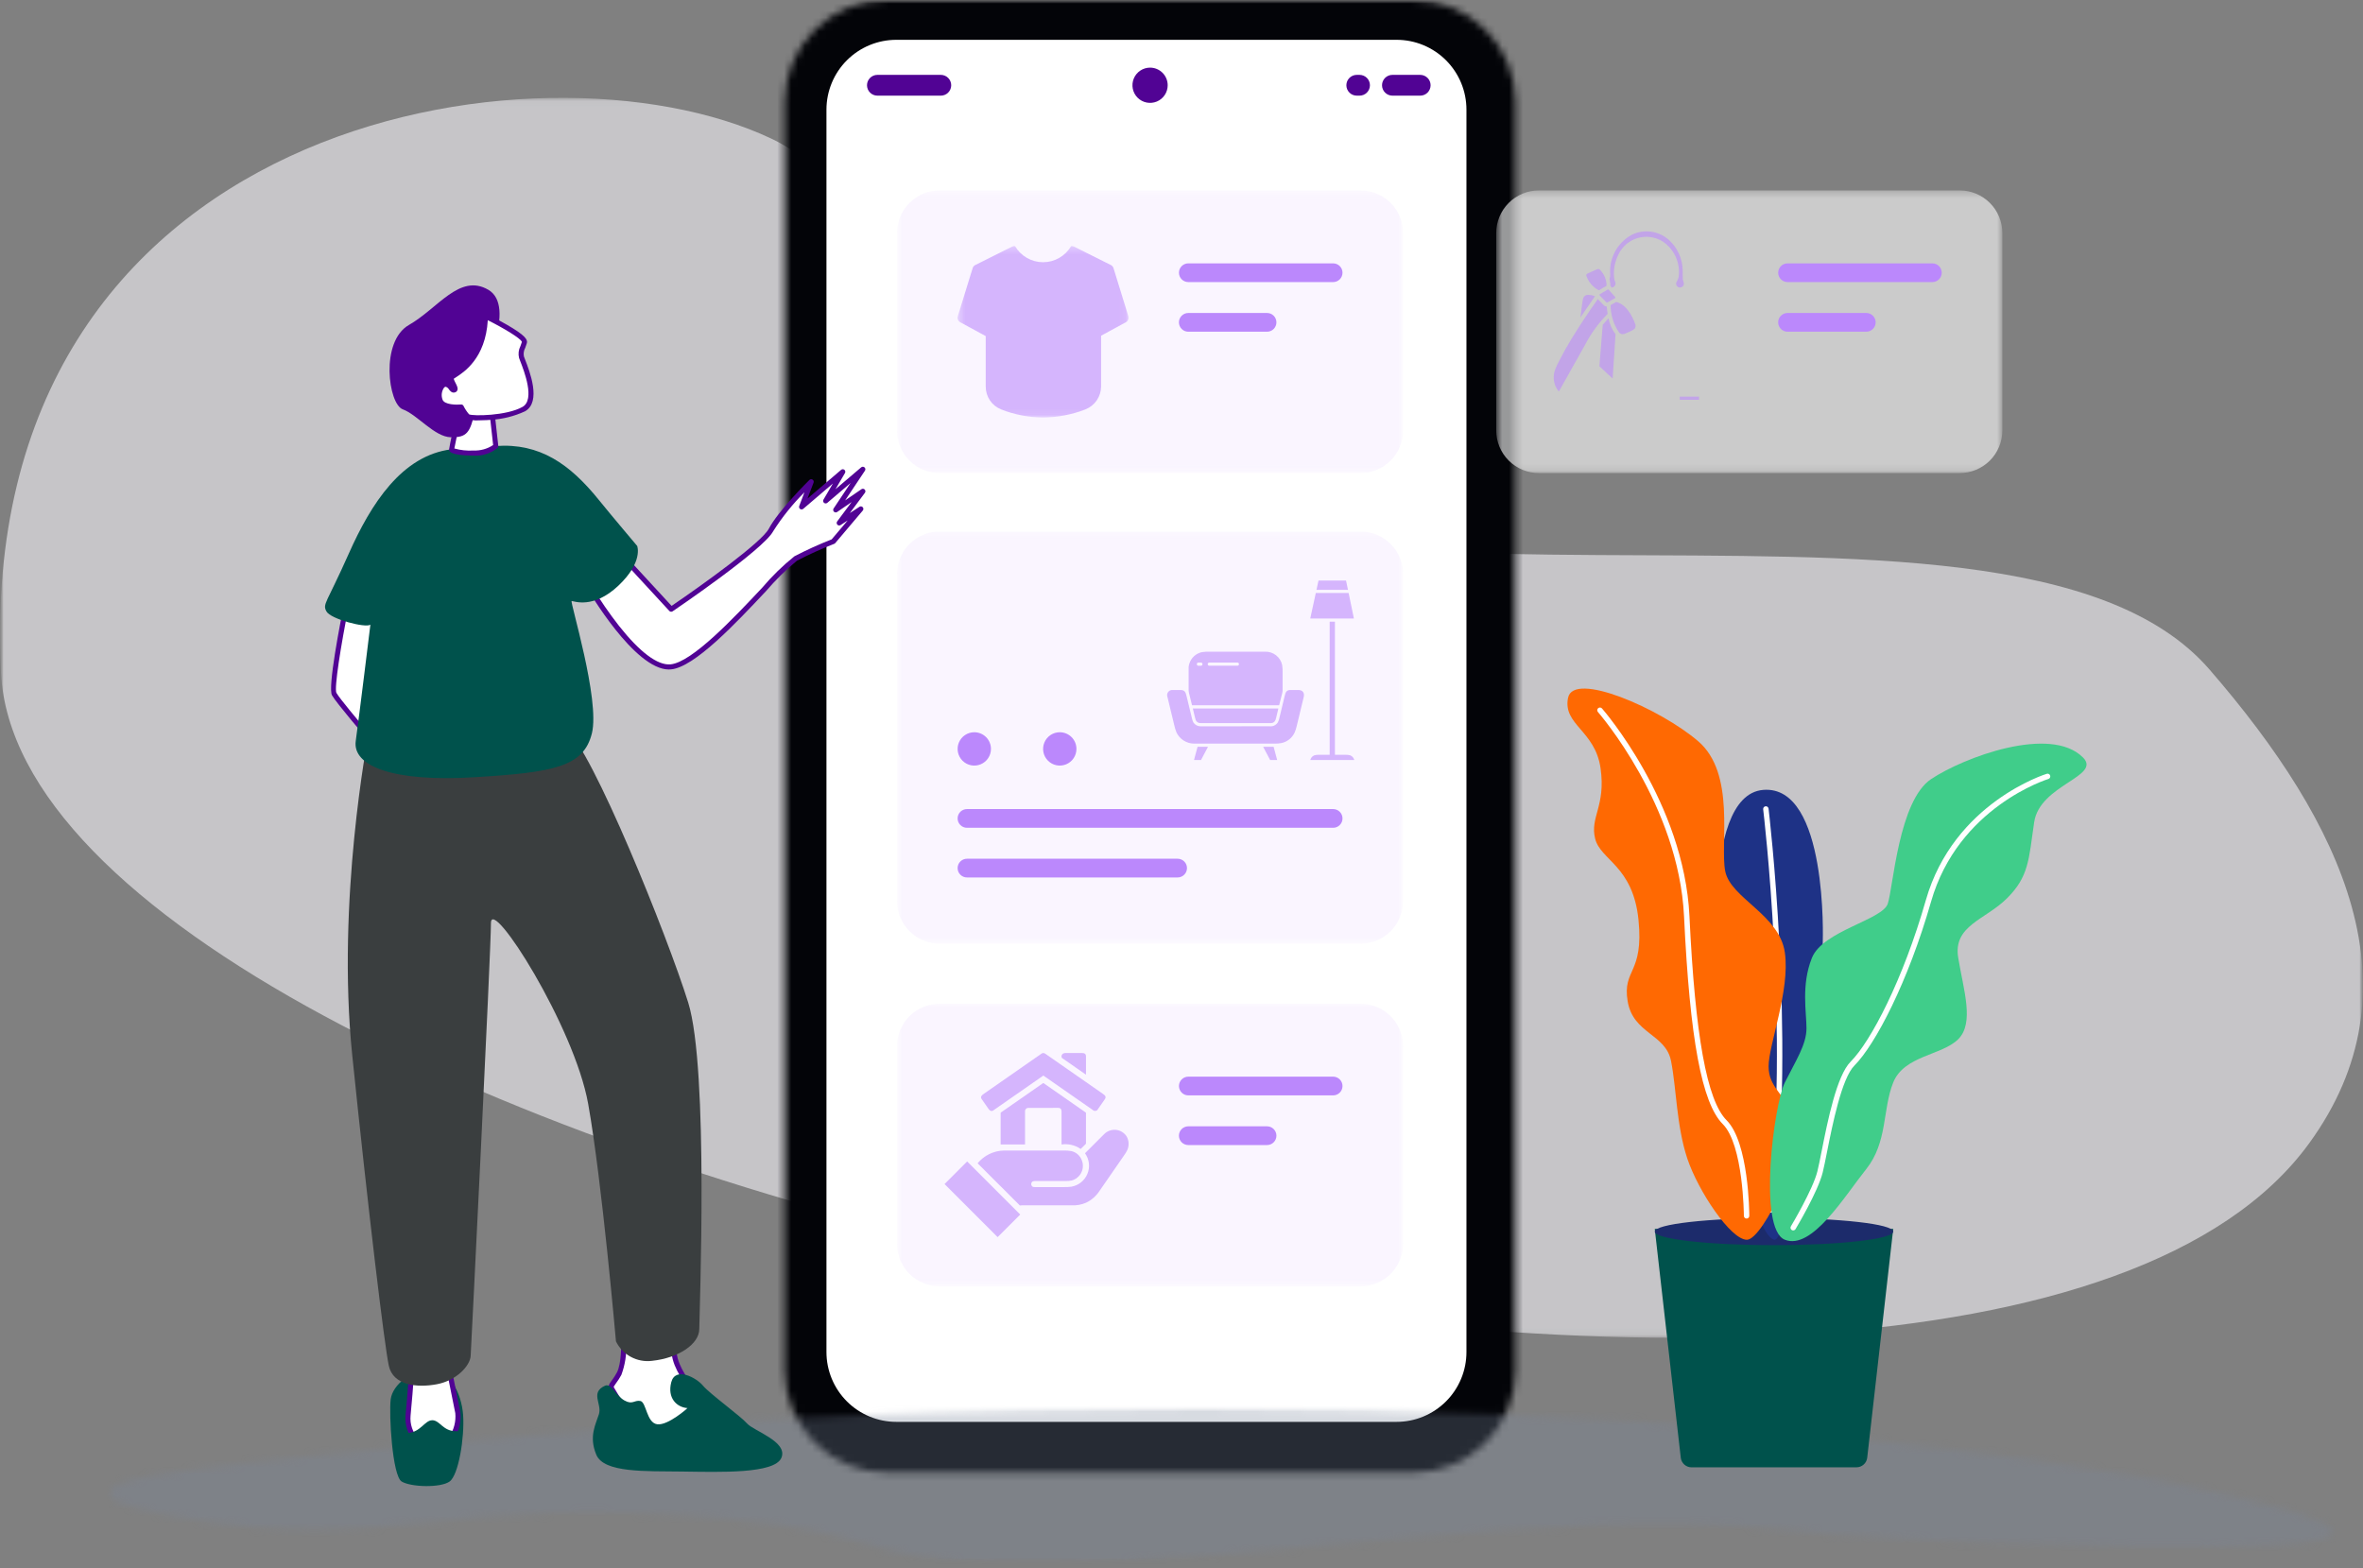 <svg width="339" height="225" viewBox="0 0 339 225" fill="none" xmlns="http://www.w3.org/2000/svg">
<rect x="0" y="0" width="339" height="225" fill="#808080" stroke="none"/>
<g clip-path="url(#clip0_246_1361)">
<mask id="mask0_246_1361" style="mask-type:luminance" maskUnits="userSpaceOnUse" x="0" y="0" width="339" height="225">
<path d="M339 0H0V224.415H339V0Z" fill="white"/>
</mask>
<g mask="url(#mask0_246_1361)">
<mask id="mask1_246_1361" style="mask-type:luminance" maskUnits="userSpaceOnUse" x="0" y="0" width="339" height="225">
<path d="M338.999 0H0V224.415H338.999V0Z" fill="white"/>
</mask>
<g mask="url(#mask1_246_1361)">
<g opacity="0.59">
<mask id="mask2_246_1361" style="mask-type:luminance" maskUnits="userSpaceOnUse" x="0" y="14" width="339" height="178">
<path d="M339 14.037H0V191.935H339V14.037Z" fill="white"/>
</mask>
<g mask="url(#mask2_246_1361)">
<path d="M0.134 96.449C-3.736 16.849 77.543 4.242 110.64 19.88C124.895 26.615 119.24 40.88 133.483 56.18C174.155 99.855 287.264 61.753 316.983 96.058C336.247 118.292 347.371 141.942 331.242 164.076C282.836 230.507 3.522 166.114 0.134 96.449Z" fill="#F6F5FA"/>
</g>
</g>
</g>
<mask id="mask3_246_1361" style="mask-type:luminance" maskUnits="userSpaceOnUse" x="112" y="0" width="106" height="212">
<path d="M127.208 3.41982e-08C125.287 -0 123.386 0.378 121.611 1.113C119.837 1.848 118.225 2.925 116.867 4.283C115.509 5.641 114.432 7.253 113.697 9.027C112.962 10.802 112.584 12.704 112.584 14.624V196.633C112.584 200.512 114.125 204.231 116.867 206.974C119.61 209.716 123.329 211.257 127.208 211.257H202.769C204.69 211.258 206.591 210.88 208.366 210.145C210.14 209.41 211.753 208.333 213.111 206.975C214.469 205.617 215.546 204.004 216.281 202.23C217.016 200.455 217.394 198.554 217.393 196.633V14.624C217.393 10.745 215.852 7.026 213.11 4.283C210.367 1.541 206.647 3.41982e-08 202.769 3.41982e-08H127.208Z" fill="white"/>
</mask>
<g mask="url(#mask3_246_1361)">
<path d="M168.581 -52.282L7.203 98.384L161.395 263.538L322.772 112.872L168.581 -52.282Z" fill="url(#paint0_linear_246_1361)"/>
</g>
<mask id="mask4_246_1361" style="mask-type:luminance" maskUnits="userSpaceOnUse" x="0" y="0" width="339" height="225">
<path d="M338.999 0H0V224.415H338.999V0Z" fill="white"/>
</mask>
<g mask="url(#mask4_246_1361)">
<path d="M200.358 5.712H128.584C127.269 5.712 125.966 5.971 124.75 6.474C123.534 6.978 122.429 7.716 121.499 8.646C120.568 9.577 119.83 10.682 119.327 11.897C118.823 13.113 118.564 14.416 118.564 15.732V193.973C118.564 195.289 118.823 196.592 119.327 197.808C119.83 199.023 120.568 200.128 121.499 201.058C122.429 201.989 123.534 202.727 124.75 203.231C125.966 203.734 127.269 203.993 128.584 203.993H200.359C201.675 203.993 202.978 203.734 204.194 203.231C205.41 202.727 206.515 201.989 207.445 201.058C208.375 200.128 209.114 199.023 209.617 197.808C210.121 196.592 210.38 195.289 210.379 193.973V15.732C210.38 14.416 210.121 13.113 209.617 11.897C209.114 10.682 208.375 9.577 207.445 8.646C206.515 7.716 205.41 6.978 204.194 6.474C202.978 5.971 201.674 5.712 200.358 5.712Z" fill="white"/>
<path d="M134.972 13.723H125.872C125.476 13.723 125.097 13.566 124.818 13.286C124.538 13.007 124.381 12.627 124.381 12.232C124.381 11.837 124.538 11.457 124.818 11.178C125.097 10.898 125.476 10.741 125.872 10.741H134.972C135.367 10.741 135.747 10.898 136.026 11.178C136.306 11.457 136.463 11.837 136.463 12.232C136.463 12.627 136.306 13.007 136.026 13.286C135.747 13.566 135.367 13.723 134.972 13.723Z" fill="#510394"/>
<path d="M195.043 13.723H194.643C194.248 13.723 193.869 13.566 193.589 13.286C193.309 13.007 193.152 12.627 193.152 12.232C193.152 11.837 193.309 11.457 193.589 11.178C193.869 10.898 194.248 10.741 194.643 10.741H195.043C195.439 10.741 195.818 10.898 196.098 11.178C196.377 11.457 196.534 11.837 196.534 12.232C196.534 12.627 196.377 13.007 196.098 13.286C195.818 13.566 195.439 13.723 195.043 13.723Z" fill="#510394"/>
<path d="M203.746 13.723H199.759C199.363 13.723 198.984 13.566 198.704 13.286C198.425 13.007 198.268 12.627 198.268 12.232C198.268 11.837 198.425 11.457 198.704 11.178C198.984 10.898 199.363 10.741 199.759 10.741H203.746C204.141 10.741 204.52 10.898 204.8 11.178C205.079 11.457 205.237 11.837 205.237 12.232C205.237 12.627 205.079 13.007 204.8 13.286C204.52 13.566 204.141 13.723 203.746 13.723Z" fill="#510394"/>
<path d="M167.519 12.232C167.519 12.732 167.371 13.221 167.093 13.636C166.815 14.052 166.42 14.376 165.958 14.568C165.496 14.759 164.988 14.809 164.498 14.711C164.007 14.614 163.557 14.373 163.203 14.02C162.85 13.666 162.609 13.216 162.511 12.725C162.414 12.235 162.464 11.726 162.655 11.265C162.847 10.803 163.171 10.408 163.586 10.13C164.002 9.852 164.491 9.704 164.991 9.704C165.323 9.704 165.652 9.769 165.958 9.896C166.265 10.024 166.544 10.21 166.778 10.444C167.013 10.679 167.199 10.958 167.326 11.265C167.454 11.571 167.519 11.9 167.519 12.232Z" fill="#510394"/>
<g opacity="0.3">
<mask id="mask5_246_1361" style="mask-type:luminance" maskUnits="userSpaceOnUse" x="15" y="202" width="320" height="23">
<path d="M334.853 202.004H15.418V224.415H334.853V202.004Z" fill="white"/>
</mask>
<g mask="url(#mask5_246_1361)">
<mask id="mask6_246_1361" style="mask-type:luminance" maskUnits="userSpaceOnUse" x="15" y="202" width="320" height="23">
<path d="M31.057 210.412C25.122 211.106 15.479 212.378 15.418 214.212C15.362 215.866 23.127 217.221 25.844 217.695C56.922 223.119 63.672 214.025 104.793 217.951C126.36 220.01 123.106 223.425 142.233 224.284C168.403 225.459 208.289 218.324 241.004 218.645C254.962 218.782 255.182 219.938 274.178 220.862C281.64 221.225 333.91 223.712 334.84 219.912C335.008 219.225 333.748 217.312 311.14 212.629C311.14 212.629 203.225 190.279 31.053 210.413" fill="white"/>
</mask>
<g mask="url(#mask6_246_1361)">
<path d="M335.007 190.278H15.361V225.459H335.007V190.278Z" fill="url(#paint1_linear_246_1361)"/>
</g>
</g>
</g>
<path d="M89.478 192.586C89.478 192.586 89.56 195.686 88.824 197.08C88.088 198.474 87.435 198.755 87.762 199.245C88.089 199.735 91.22 205.845 94.325 205.272C95.55 204.937 96.689 204.343 97.663 203.529C98.638 202.715 99.425 201.701 99.972 200.555C100.054 199.861 96.466 196.501 96.708 193.444C96.808 192.144 89.478 192.586 89.478 192.586Z" fill="white"/>
<path d="M93.908 205.672C92.008 205.672 89.908 203.679 87.631 199.737C87.548 199.593 87.49 199.492 87.459 199.445C87.119 198.935 87.415 198.532 87.759 198.066C88.038 197.7 88.287 197.312 88.504 196.907C89.186 195.619 89.116 192.623 89.115 192.593C89.112 192.499 89.147 192.407 89.21 192.337C89.274 192.268 89.363 192.226 89.457 192.22C90.517 192.155 95.857 191.886 96.857 192.9C96.933 192.973 96.993 193.062 97.031 193.16C97.068 193.259 97.084 193.365 97.076 193.47C96.924 195.392 98.434 197.504 99.434 198.902C100.091 199.821 100.38 200.242 100.334 200.595C100.223 201.538 97.534 205.049 94.391 205.627C94.232 205.656 94.07 205.671 93.908 205.671M89.845 192.927C89.895 194.399 89.657 195.866 89.145 197.247C88.912 197.684 88.644 198.101 88.345 198.496C88.023 198.934 88.021 198.973 88.066 199.04C88.111 199.107 88.166 199.208 88.266 199.372C89.845 202.112 92.166 205.296 94.266 204.91C97.127 204.383 99.502 201.153 99.615 200.526C99.399 200.101 99.14 199.699 98.844 199.326C97.783 197.842 96.179 195.6 96.353 193.412C96.128 192.98 93.133 192.754 89.853 192.927" fill="#510394"/>
<path d="M61.629 196.408C59.144 196.494 56.323 198.632 56.052 200.74C55.781 202.848 56.277 211.749 57.628 212.559C58.979 213.369 63.196 213.478 64.494 212.559C65.792 211.64 66.662 206.197 66.441 203.02C66.22 199.843 64.386 196.313 61.629 196.408Z" fill="#00524C"/>
<path d="M59.022 197.238C59.022 197.238 58.745 201.113 58.538 203.051C58.331 204.989 59.576 207.895 62.482 207.618C65.388 207.341 65.892 203.763 65.682 202.667C65.312 200.773 64.423 196.408 64.423 196.408L59.022 197.238Z" fill="white"/>
<path d="M62.105 208.001C61.621 208.007 61.141 207.915 60.694 207.73C60.247 207.545 59.842 207.271 59.505 206.925C59.022 206.402 58.655 205.783 58.427 205.11C58.199 204.436 58.114 203.721 58.179 203.013C58.38 201.104 58.66 197.252 58.663 197.213C58.668 197.131 58.702 197.053 58.758 196.992C58.814 196.931 58.889 196.891 58.971 196.879L64.371 196.049C64.463 196.034 64.557 196.056 64.634 196.11C64.711 196.163 64.764 196.244 64.782 196.336C64.791 196.38 65.677 200.724 66.041 202.598C66.201 203.994 65.846 205.401 65.041 206.553C64.751 206.96 64.374 207.298 63.94 207.545C63.505 207.791 63.021 207.94 62.523 207.981C62.383 207.994 62.246 208.001 62.111 208.001M59.364 197.559C59.295 198.497 59.072 201.481 58.901 203.095C58.844 203.696 58.914 204.303 59.107 204.875C59.3 205.447 59.61 205.973 60.019 206.418C60.33 206.737 60.712 206.98 61.133 207.126C61.555 207.272 62.005 207.319 62.447 207.261C62.843 207.227 63.227 207.108 63.573 206.911C63.918 206.715 64.217 206.445 64.448 206.122C65.124 205.132 65.432 203.936 65.317 202.742C65.011 201.178 64.344 197.89 64.127 196.826L59.364 197.559Z" fill="#510394"/>
<path d="M52.82 105.629C52.82 105.629 48.25 129.187 50.534 151.401C52.818 173.615 55.163 193.124 55.781 195.949C56.399 198.774 59.842 199.127 62.667 198.597C65.492 198.067 67.434 195.949 67.522 194.536C67.61 193.123 70.433 136.398 70.433 132.441C70.433 128.484 82.389 147.214 84.381 158.373C86.373 169.532 88.366 192.447 88.366 192.447C88.83 193.395 89.579 194.173 90.509 194.673C91.438 195.174 92.5 195.371 93.547 195.237C97.333 194.837 100.322 192.846 100.322 190.654C100.322 188.462 101.717 153.392 98.728 143.827C95.739 134.262 84.979 107.561 81.193 104.572C77.407 101.583 52.821 105.629 52.821 105.629" fill="#3A3E3F"/>
<path d="M49.754 86.525C49.754 86.525 47.316 98.475 47.946 99.575C48.575 100.675 52.819 105.628 52.819 105.628L55.806 87.468L49.754 86.525Z" fill="white"/>
<path d="M52.82 105.993C52.767 105.993 52.716 105.981 52.668 105.96C52.62 105.938 52.578 105.906 52.544 105.866C52.37 105.666 48.269 100.874 47.63 99.756C46.991 98.638 48.819 89.287 49.398 86.456C49.416 86.364 49.469 86.283 49.547 86.229C49.623 86.176 49.718 86.154 49.811 86.169L55.864 87.112C55.911 87.12 55.956 87.137 55.997 87.162C56.038 87.187 56.073 87.22 56.101 87.259C56.129 87.298 56.148 87.342 56.159 87.389C56.17 87.436 56.172 87.484 56.164 87.531L53.177 105.691C53.166 105.759 53.135 105.823 53.089 105.875C53.042 105.926 52.983 105.963 52.916 105.982C52.883 105.991 52.85 105.996 52.816 105.996M50.038 86.942C48.894 92.605 47.928 98.731 48.259 99.4C48.735 100.233 51.442 103.452 52.584 104.8L55.384 87.777L50.038 86.942Z" fill="#510394"/>
<path d="M89.459 79.994L96.294 87.405C96.294 87.405 109.245 78.627 110.615 76.034C111.985 73.441 116.371 69.127 116.371 69.127L115.004 72.727L120.904 67.691L118.458 71.864L123.782 67.331L119.897 73.159L123.782 70.497L120.4 75.03L123.494 73.015L119.537 77.692C117.694 78.409 115.891 79.225 114.137 80.138C111.907 81.361 101.043 95.247 96.222 95.679C91.401 96.111 84.422 84.023 84.422 84.023L89.459 79.994Z" fill="white"/>
<path d="M95.972 96.053C91.005 96.053 84.39 84.697 84.105 84.204C84.062 84.129 84.047 84.04 84.063 83.954C84.079 83.869 84.125 83.791 84.193 83.737L89.23 79.708C89.302 79.65 89.393 79.622 89.485 79.629C89.577 79.636 89.663 79.677 89.725 79.745L96.348 86.925C100.871 83.847 109.261 77.812 110.289 75.865C111.667 73.255 115.93 69.046 116.112 68.865C116.171 68.804 116.249 68.765 116.333 68.755C116.417 68.745 116.502 68.765 116.573 68.811C116.644 68.858 116.697 68.927 116.722 69.008C116.748 69.088 116.744 69.175 116.712 69.254L115.85 71.522L120.668 67.409C120.734 67.353 120.817 67.321 120.903 67.321C120.99 67.32 121.073 67.35 121.14 67.406C121.206 67.461 121.25 67.538 121.265 67.623C121.279 67.708 121.263 67.796 121.219 67.87L119.861 70.187L123.547 67.049C123.614 66.992 123.699 66.961 123.787 66.962C123.875 66.963 123.96 66.995 124.025 67.054C124.091 67.112 124.133 67.192 124.145 67.279C124.156 67.367 124.135 67.455 124.086 67.528L121.245 71.79L123.578 70.19C123.649 70.139 123.736 70.116 123.823 70.124C123.91 70.132 123.991 70.171 124.051 70.234C124.112 70.296 124.148 70.379 124.153 70.466C124.158 70.553 124.131 70.639 124.078 70.708L121.919 73.608L123.301 72.708C123.375 72.661 123.462 72.641 123.549 72.653C123.635 72.665 123.714 72.708 123.772 72.773C123.829 72.839 123.862 72.922 123.863 73.01C123.864 73.097 123.833 73.181 123.777 73.248L119.82 77.925C119.78 77.97 119.73 78.004 119.673 78.025C117.847 78.737 116.06 79.546 114.321 80.451C112.724 81.776 111.242 83.234 109.891 84.811C105.559 89.421 99.626 95.734 96.264 96.035C96.171 96.043 96.077 96.047 95.983 96.047M84.895 84.109C86.082 86.081 87.387 87.979 88.803 89.792C91.792 93.57 94.346 95.484 96.188 95.315C99.275 95.039 105.338 88.587 109.35 84.315C110.74 82.671 112.284 81.164 113.961 79.815C115.7 78.908 117.487 78.096 119.314 77.382L121.608 74.67L120.594 75.33C120.523 75.377 120.437 75.398 120.352 75.388C120.266 75.377 120.187 75.338 120.129 75.275C120.07 75.213 120.035 75.131 120.031 75.046C120.026 74.96 120.052 74.876 120.103 74.807L122.173 72.032L120.097 73.455C120.028 73.502 119.944 73.524 119.86 73.516C119.777 73.508 119.698 73.472 119.638 73.413C119.579 73.354 119.541 73.276 119.532 73.193C119.523 73.109 119.543 73.025 119.588 72.955L122.027 69.296L118.688 72.139C118.623 72.195 118.54 72.227 118.453 72.227C118.367 72.228 118.283 72.198 118.217 72.142C118.151 72.087 118.106 72.01 118.092 71.925C118.077 71.84 118.093 71.752 118.137 71.678L119.491 69.368L115.234 73.002C115.173 73.055 115.096 73.085 115.015 73.089C114.934 73.093 114.854 73.07 114.788 73.023C114.722 72.977 114.673 72.909 114.649 72.832C114.626 72.755 114.629 72.672 114.657 72.596L115.403 70.634C113.712 72.32 112.212 74.189 110.931 76.205C109.537 78.845 97.031 87.344 96.495 87.705C96.423 87.754 96.336 87.775 96.249 87.766C96.163 87.756 96.082 87.715 96.023 87.651L89.418 80.49L84.895 84.109Z" fill="#510394"/>
<path d="M64.793 64.457C57.675 65.319 53.233 72.235 50.035 79.431C46.837 86.627 46.236 86.631 46.836 87.726C47.435 88.821 52.435 90.126 53.136 89.626C53.136 89.626 51.535 102.718 51.035 106.315C50.535 109.912 56.403 112.215 67.96 111.515C79.516 110.815 83.715 110.015 84.913 105.215C86.112 100.415 81.713 86.227 82.013 86.227C82.314 86.227 85.114 87.427 88.713 84.027C92.314 80.627 91.413 78.327 91.413 78.327C91.413 78.327 87.743 73.991 85.913 71.727C81.758 66.586 77.46 63.533 71.127 63.991L64.793 64.457Z" fill="#00524C"/>
<path d="M70.438 57.822L71.125 64.003C70.218 64.721 69.075 65.075 67.92 64.995C65.707 64.995 64.791 64.69 64.791 64.461C64.791 64.232 66.317 57.135 66.317 57.135L70.438 57.822Z" fill="white"/>
<path d="M67.921 65.359C64.428 65.359 64.428 64.683 64.428 64.459C64.428 64.235 65.389 59.721 65.962 57.059C65.981 56.968 66.036 56.887 66.113 56.834C66.191 56.782 66.285 56.761 66.378 56.776L70.499 57.463C70.577 57.476 70.648 57.515 70.702 57.572C70.756 57.63 70.79 57.703 70.799 57.782L71.486 63.963C71.493 64.017 71.487 64.073 71.47 64.124C71.453 64.176 71.424 64.224 71.386 64.263C70.412 65.053 69.175 65.446 67.924 65.363M65.182 64.342C66.073 64.593 67 64.692 67.924 64.634C68.923 64.678 69.911 64.404 70.745 63.85L70.11 58.138L66.604 57.554C66.062 60.076 65.324 63.554 65.182 64.341" fill="#510394"/>
<path d="M68.132 59.089C67.42 62.054 67.013 62.776 64.677 62.733C62.341 62.69 59.858 59.482 57.782 58.727C55.706 57.972 54.506 48.995 58.671 46.619C62.836 44.243 65.937 39.184 70.046 41.569C74.155 43.954 69.255 53.686 68.418 54.587C67.581 55.488 68.132 59.087 68.132 59.087" fill="#510394"/>
<path d="M69.642 45.361C69.642 45.361 75.511 48.208 75.236 49.116C74.961 50.024 74.595 50.536 74.813 51.24C75.031 51.944 77.545 57.332 75.144 58.685C72.743 60.038 67.497 60.138 67.059 59.716C66.706 59.315 66.408 58.868 66.172 58.389C66.172 58.389 63.533 58.651 63.138 57.422C62.743 56.193 63.376 54.99 64.038 55.132C64.7 55.274 64.779 56.106 65.197 55.932C65.615 55.758 64.516 54.557 64.764 54.154C65.012 53.751 69.477 52.17 69.644 45.362" fill="white"/>
<path d="M68.749 60.304C68.084 60.374 67.412 60.263 66.805 59.983C66.471 59.619 66.186 59.213 65.959 58.774C65.216 58.813 63.196 58.801 62.79 57.537C62.649 57.137 62.61 56.709 62.675 56.29C62.74 55.871 62.908 55.475 63.164 55.137C63.276 54.998 63.422 54.892 63.589 54.83C63.756 54.767 63.936 54.751 64.111 54.782C64.27 54.816 64.421 54.883 64.553 54.977C64.454 54.831 64.393 54.662 64.376 54.487C64.358 54.311 64.385 54.134 64.453 53.971C64.596 53.796 64.775 53.654 64.977 53.553C66.117 52.823 69.145 50.883 69.277 45.36C69.278 45.299 69.295 45.239 69.326 45.187C69.356 45.134 69.399 45.089 69.451 45.058C69.504 45.026 69.563 45.008 69.624 45.005C69.685 45.002 69.745 45.014 69.8 45.041C69.815 45.048 71.3 45.768 72.723 46.59C75.309 48.08 75.737 48.722 75.584 49.229C75.507 49.482 75.424 49.706 75.35 49.904C75.144 50.281 75.077 50.718 75.161 51.139C75.184 51.212 75.245 51.368 75.322 51.566C75.974 53.234 77.707 57.666 75.322 59.009C73.772 59.726 72.1 60.142 70.395 60.235C70.243 60.248 69.517 60.306 68.75 60.306M67.295 59.445C67.846 59.712 72.662 59.672 74.964 58.374C76.797 57.342 75.176 53.194 74.643 51.831C74.557 51.612 74.495 51.454 74.465 51.355C74.323 50.781 74.394 50.175 74.665 49.649C74.735 49.462 74.807 49.27 74.874 49.049C74.699 48.549 72.31 47.105 69.98 45.938C69.649 51.417 66.555 53.4 65.366 54.161C65.266 54.226 65.154 54.297 65.09 54.343C65.155 54.549 65.242 54.747 65.348 54.935C65.548 55.335 65.729 55.675 65.618 55.975C65.594 56.042 65.556 56.104 65.507 56.156C65.457 56.207 65.397 56.248 65.331 56.275C64.863 56.468 64.571 56.084 64.414 55.875C64.313 55.696 64.151 55.56 63.957 55.492C63.857 55.471 63.757 55.565 63.702 55.623C63.531 55.866 63.421 56.147 63.383 56.442C63.344 56.737 63.379 57.036 63.482 57.315C63.73 58.088 65.525 58.091 66.133 58.032C66.207 58.025 66.281 58.04 66.345 58.076C66.41 58.112 66.462 58.166 66.495 58.232C66.709 58.668 66.978 59.075 67.295 59.443" fill="#510394"/>
<path d="M86.809 198.804C84.618 199.781 86.387 201.414 85.924 202.89C85.461 204.366 84.448 206.09 85.545 208.708C86.642 211.326 92.558 211.051 97.901 211.121C103.244 211.191 111.117 211.473 112.101 209.153C113.085 206.833 108.094 205.287 107.18 204.232C106.266 203.177 101.81 199.957 100.855 198.803C99.9 197.649 96.886 196.033 96.299 198.311C95.712 200.589 97.088 201.911 98.641 202.022C98.641 202.022 95.821 204.557 94.278 204.337C92.735 204.117 92.735 201.137 91.853 200.993C90.971 200.849 90.753 201.581 89.575 200.919C88.397 200.257 87.684 198.413 86.81 198.802" fill="#00524C"/>
<path d="M62.011 203.762C60.925 203.762 60.337 205.496 58.511 205.583C56.685 205.67 59.343 209.019 61.866 208.932C64.389 208.845 67.515 205.31 65.412 205.332C63.548 205.354 63.112 203.759 62.007 203.759" fill="#00524C"/>
<path d="M266.33 210.518H242.671C242.289 210.518 241.92 210.377 241.635 210.123C241.35 209.869 241.169 209.518 241.126 209.139L237.395 176.307H271.606L267.875 209.136C267.831 209.515 267.65 209.866 267.365 210.12C267.08 210.374 266.711 210.515 266.33 210.515" fill="#00524C"/>
<path d="M271.606 176.696C271.606 177.77 263.948 178.64 254.501 178.64C245.054 178.64 237.395 177.77 237.395 176.696C237.395 175.622 245.053 174.752 254.501 174.752C263.949 174.752 271.606 175.622 271.606 176.696Z" fill="#1C2B6B"/>
<path d="M252.944 113.328C243.614 114.105 246.724 142.096 246.724 142.096C249.057 166.196 252.167 177.085 254.499 177.862C256.831 178.639 261.499 143.651 261.499 135.098C261.499 135.098 262.276 112.55 252.946 113.327" fill="#1E3286"/>
<path d="M254.112 173.975C254.096 173.976 254.08 173.976 254.064 173.975C253.962 173.963 253.868 173.91 253.805 173.829C253.741 173.748 253.713 173.644 253.725 173.542C256.793 148.223 252.986 116.417 252.947 116.099C252.938 115.998 252.968 115.898 253.031 115.819C253.095 115.74 253.187 115.689 253.287 115.677C253.388 115.664 253.489 115.692 253.57 115.753C253.65 115.814 253.704 115.905 253.719 116.005C253.758 116.324 257.577 148.224 254.496 173.635C254.485 173.729 254.439 173.816 254.368 173.879C254.297 173.942 254.206 173.977 254.111 173.977" fill="white"/>
<path d="M224.954 100.11C224.177 103.998 228.842 104.775 229.619 110.218C230.396 115.661 228.064 117.218 228.842 120.326C229.62 123.434 234.285 124.213 235.062 131.989C235.839 139.765 232.729 138.989 233.507 143.652C234.285 148.315 238.95 148.317 239.727 152.205C240.504 156.093 240.505 161.535 242.06 166.205C243.615 170.875 248.28 177.868 250.613 177.868C252.946 177.868 259.166 164.65 257.613 160.763C256.06 156.876 253.725 156.098 253.725 152.988C253.725 149.878 256.835 142.103 256.058 136.66C255.281 131.217 248.283 128.885 247.505 124.997C246.727 121.109 249.06 110.997 243.617 106.336C238.174 101.675 225.734 96.228 224.956 100.116" fill="#FF6902"/>
<path d="M298.82 108.662C301.569 111.411 292.6 112.55 291.82 117.992C291.04 123.434 291.042 125.767 287.931 128.877C284.82 131.987 280.157 132.764 280.932 137.43C281.707 142.096 283.265 146.76 280.932 149.093C278.599 151.426 273.157 151.426 271.602 155.313C270.047 159.2 270.825 163.866 267.715 167.753C264.605 171.64 259.939 179.416 256.051 177.861C252.163 176.306 254.496 158.423 256.051 155.313C257.606 152.203 259.161 149.87 259.161 147.538C259.161 145.206 258.385 141.318 259.939 137.43C261.493 133.542 270.047 131.987 270.824 129.655C271.601 127.323 272.379 114.882 277.044 111.772C281.709 108.662 294.149 103.997 298.815 108.662" fill="#40CD8A"/>
<path d="M257.26 176.529C257.191 176.529 257.124 176.511 257.064 176.476C257.004 176.442 256.955 176.392 256.921 176.332C256.887 176.272 256.87 176.204 256.871 176.135C256.872 176.066 256.891 175.999 256.927 175.94C256.958 175.888 260.073 170.681 260.727 168.049C260.896 167.371 261.101 166.349 261.337 165.155C262.196 160.839 263.495 154.316 265.494 152.318C268.394 149.418 273.032 140.531 276.281 129.16C280.281 115.15 293.516 111.051 293.649 111.011C293.747 110.985 293.851 110.998 293.939 111.047C294.028 111.097 294.093 111.178 294.122 111.275C294.151 111.372 294.141 111.477 294.095 111.566C294.048 111.656 293.968 111.724 293.872 111.756C293.743 111.795 280.912 115.783 277.029 129.373C273.744 140.873 269.016 149.895 266.045 152.867C264.213 154.699 262.891 161.339 262.101 165.307C261.862 166.507 261.656 167.541 261.482 168.237C260.796 170.981 257.721 176.122 257.59 176.337C257.556 176.395 257.507 176.442 257.449 176.475C257.39 176.509 257.324 176.526 257.257 176.526" fill="white"/>
<path d="M250.568 174.827C250.466 174.827 250.367 174.786 250.294 174.713C250.221 174.641 250.18 174.542 250.18 174.439C250.18 174.339 250.113 164.239 247.152 161.273C244.152 158.273 242.434 149.073 241.596 131.473C240.834 115.473 229.368 102.297 229.252 102.165C229.215 102.127 229.187 102.082 229.168 102.033C229.149 101.984 229.141 101.932 229.143 101.879C229.145 101.827 229.158 101.775 229.18 101.728C229.203 101.68 229.235 101.638 229.274 101.603C229.314 101.568 229.36 101.542 229.41 101.526C229.46 101.509 229.512 101.503 229.565 101.507C229.617 101.512 229.668 101.527 229.714 101.552C229.761 101.576 229.802 101.61 229.834 101.651C229.952 101.784 241.597 115.159 242.372 131.435C243.19 148.599 244.882 157.906 247.701 160.724C250.888 163.911 250.956 174.009 250.958 174.437C250.958 174.54 250.917 174.639 250.845 174.712C250.772 174.785 250.674 174.826 250.571 174.827H250.568Z" fill="white"/>
<g opacity="0.59">
<mask id="mask7_246_1361" style="mask-type:luminance" maskUnits="userSpaceOnUse" x="128" y="76" width="74" height="60">
<path d="M201.297 76.257H128.682V135.388H201.297V76.257Z" fill="white"/>
</mask>
<g mask="url(#mask7_246_1361)">
<path d="M195.175 135.386H134.803C133.179 135.386 131.622 134.741 130.474 133.593C129.326 132.444 128.682 130.887 128.682 129.264V82.379C128.682 80.755 129.326 79.198 130.474 78.05C131.622 76.902 133.179 76.257 134.803 76.257H195.175C196.798 76.257 198.355 76.902 199.504 78.05C200.652 79.198 201.297 80.755 201.297 82.379V129.266C201.297 130.89 200.652 132.447 199.504 133.595C198.355 134.743 196.798 135.388 195.175 135.388" fill="#F6EEFF"/>
</g>
</g>
<g opacity="0.59">
<mask id="mask8_246_1361" style="mask-type:luminance" maskUnits="userSpaceOnUse" x="128" y="27" width="74" height="41">
<path d="M201.297 27.32H128.682V67.869H201.297V27.32Z" fill="white"/>
</mask>
<g mask="url(#mask8_246_1361)">
<path d="M195.175 67.869H134.803C133.179 67.869 131.622 67.224 130.474 66.076C129.326 64.927 128.682 63.37 128.682 61.747V33.442C128.682 31.819 129.326 30.262 130.474 29.113C131.622 27.965 133.179 27.32 134.803 27.32H195.175C196.798 27.32 198.355 27.965 199.504 29.113C200.652 30.261 201.297 31.818 201.297 33.442V61.748C201.297 63.372 200.652 64.929 199.504 66.077C198.355 67.225 196.798 67.87 195.175 67.87" fill="#F6EEFF"/>
</g>
</g>
<g opacity="0.59">
<mask id="mask9_246_1361" style="mask-type:luminance" maskUnits="userSpaceOnUse" x="128" y="144" width="74" height="41">
<path d="M201.297 144.005H128.682V184.554H201.297V144.005Z" fill="white"/>
</mask>
<g mask="url(#mask9_246_1361)">
<path d="M195.175 184.554H134.803C133.179 184.554 131.622 183.909 130.474 182.761C129.326 181.613 128.682 180.056 128.682 178.432V150.127C128.682 148.503 129.326 146.946 130.474 145.798C131.622 144.65 133.179 144.005 134.803 144.005H195.175C196.798 144.005 198.355 144.65 199.504 145.798C200.652 146.946 201.297 148.503 201.297 150.127V178.433C201.297 180.057 200.652 181.614 199.504 182.762C198.355 183.91 196.798 184.555 195.175 184.555" fill="#F6EEFF"/>
</g>
</g>
<g opacity="0.59">
<mask id="mask10_246_1361" style="mask-type:luminance" maskUnits="userSpaceOnUse" x="137" y="35" width="25" height="25">
<path d="M161.91 35.297H137.381V59.892H161.91V35.297Z" fill="white"/>
</mask>
<g mask="url(#mask10_246_1361)">
<path d="M161.877 45.375L159.742 38.464C159.713 38.37 159.665 38.283 159.602 38.208C159.538 38.133 159.46 38.072 159.373 38.028L154.073 35.377C153.957 35.32 153.828 35.294 153.7 35.303C153.69 35.303 153.68 35.303 153.669 35.303C153.259 36.008 152.671 36.593 151.964 37C151.258 37.407 150.457 37.621 149.641 37.621C148.826 37.621 148.024 37.407 147.318 37C146.611 36.593 146.023 36.008 145.614 35.303C145.603 35.303 145.593 35.303 145.583 35.303C145.454 35.294 145.325 35.32 145.21 35.377L139.91 38.028C139.822 38.072 139.744 38.133 139.68 38.208C139.617 38.283 139.569 38.37 139.541 38.464L137.406 45.375C137.356 45.536 137.363 45.709 137.427 45.865C137.49 46.021 137.606 46.15 137.754 46.23L141.415 48.219V55.459C141.411 56.168 141.622 56.861 142.02 57.448C142.418 58.034 142.985 58.486 143.645 58.745C145.554 59.497 147.586 59.887 149.639 59.895C151.717 59.884 153.776 59.491 155.713 58.737C156.374 58.476 156.943 58.023 157.344 57.435C157.746 56.848 157.962 56.153 157.965 55.442V48.163L161.523 46.229C161.67 46.149 161.786 46.02 161.849 45.864C161.913 45.708 161.92 45.535 161.871 45.374" fill="#BB88FC"/>
</g>
</g>
<path d="M191.255 40.47H170.478C170.122 40.47 169.78 40.328 169.528 40.077C169.276 39.825 169.135 39.483 169.135 39.127C169.135 38.77 169.276 38.428 169.528 38.176C169.78 37.925 170.122 37.783 170.478 37.783H191.254C191.611 37.783 191.952 37.925 192.204 38.176C192.456 38.428 192.598 38.77 192.598 39.127C192.598 39.483 192.456 39.825 192.204 40.077C191.952 40.328 191.611 40.47 191.254 40.47" fill="#BB88FC"/>
<path d="M181.774 47.59H170.474C170.118 47.59 169.776 47.449 169.524 47.197C169.272 46.944 169.131 46.603 169.131 46.246C169.131 45.89 169.272 45.548 169.524 45.297C169.776 45.044 170.118 44.903 170.474 44.903H181.774C182.131 44.903 182.472 45.044 182.724 45.297C182.976 45.548 183.118 45.89 183.118 46.246C183.118 46.603 182.976 46.944 182.724 47.197C182.472 47.449 182.131 47.59 181.774 47.59Z" fill="#BB88FC"/>
<path d="M191.255 157.154H170.478C170.122 157.154 169.78 157.012 169.528 156.761C169.276 156.509 169.135 156.167 169.135 155.81C169.135 155.454 169.276 155.112 169.528 154.86C169.78 154.609 170.122 154.467 170.478 154.467H191.254C191.611 154.467 191.952 154.609 192.204 154.86C192.456 155.112 192.598 155.454 192.598 155.81C192.598 156.167 192.456 156.509 192.204 156.761C191.952 157.012 191.611 157.154 191.254 157.154" fill="#BB88FC"/>
<path d="M181.774 164.28H170.474C170.118 164.28 169.776 164.138 169.524 163.886C169.272 163.635 169.131 163.293 169.131 162.936C169.131 162.58 169.272 162.238 169.524 161.986C169.776 161.735 170.118 161.593 170.474 161.593H181.774C182.131 161.593 182.472 161.735 182.724 161.986C182.976 162.238 183.118 162.58 183.118 162.936C183.118 163.293 182.976 163.635 182.724 163.886C182.472 164.138 182.131 164.28 181.774 164.28Z" fill="#BB88FC"/>
<path d="M191.255 118.763H138.724C138.368 118.763 138.026 118.621 137.774 118.369C137.522 118.118 137.381 117.776 137.381 117.419C137.381 117.063 137.522 116.721 137.774 116.47C138.026 116.218 138.368 116.076 138.724 116.076H191.255C191.612 116.076 191.953 116.218 192.205 116.47C192.457 116.721 192.599 117.063 192.599 117.419C192.599 117.776 192.457 118.118 192.205 118.369C191.953 118.621 191.612 118.763 191.255 118.763Z" fill="#BB88FC"/>
<path d="M168.943 125.888H138.724C138.368 125.888 138.026 125.746 137.774 125.494C137.522 125.243 137.381 124.901 137.381 124.544C137.381 124.188 137.522 123.846 137.774 123.595C138.026 123.343 138.368 123.201 138.724 123.201H168.943C169.3 123.201 169.641 123.343 169.893 123.595C170.145 123.846 170.287 124.188 170.287 124.544C170.287 124.901 170.145 125.243 169.893 125.494C169.641 125.746 169.3 125.888 168.943 125.888Z" fill="#BB88FC"/>
<path d="M142.165 107.446C142.165 107.919 142.025 108.382 141.762 108.775C141.499 109.168 141.125 109.475 140.688 109.656C140.251 109.837 139.77 109.884 139.306 109.792C138.842 109.7 138.416 109.472 138.081 109.137C137.747 108.803 137.519 108.377 137.427 107.913C137.335 107.449 137.382 106.968 137.563 106.531C137.744 106.094 138.051 105.72 138.444 105.457C138.837 105.194 139.3 105.054 139.773 105.054C140.407 105.054 141.016 105.306 141.464 105.755C141.913 106.203 142.165 106.812 142.165 107.446Z" fill="#BB88FC"/>
<path d="M154.429 107.446C154.429 107.919 154.288 108.382 154.025 108.775C153.763 109.168 153.389 109.475 152.952 109.656C152.515 109.837 152.034 109.884 151.57 109.792C151.106 109.7 150.68 109.472 150.345 109.137C150.011 108.803 149.783 108.377 149.69 107.913C149.598 107.449 149.646 106.968 149.827 106.531C150.008 106.094 150.314 105.72 150.708 105.457C151.101 105.194 151.563 105.054 152.037 105.054C152.671 105.054 153.279 105.306 153.728 105.755C154.176 106.203 154.429 106.812 154.429 107.446Z" fill="#BB88FC"/>
<g opacity="0.59">
<mask id="mask11_246_1361" style="mask-type:luminance" maskUnits="userSpaceOnUse" x="214" y="27" width="74" height="41">
<path d="M287.263 27.32H214.648V67.869H287.263V27.32Z" fill="white"/>
</mask>
<g mask="url(#mask11_246_1361)">
<path d="M281.142 67.869H220.769C219.146 67.869 217.589 67.224 216.441 66.076C215.293 64.927 214.648 63.37 214.648 61.747V33.442C214.648 31.819 215.293 30.262 216.441 29.113C217.589 27.965 219.146 27.32 220.769 27.32H281.141C282.765 27.32 284.322 27.965 285.47 29.113C286.618 30.261 287.263 31.818 287.263 33.442V61.748C287.263 63.372 286.618 64.929 285.47 66.077C284.322 67.225 282.765 67.87 281.141 67.87" fill="white"/>
</g>
</g>
<path d="M277.222 40.47H256.445C256.089 40.47 255.747 40.328 255.495 40.077C255.243 39.825 255.102 39.483 255.102 39.127C255.102 38.77 255.243 38.428 255.495 38.176C255.747 37.925 256.089 37.783 256.445 37.783H277.221C277.577 37.783 277.919 37.925 278.171 38.176C278.423 38.428 278.565 38.77 278.565 39.127C278.565 39.483 278.423 39.825 278.171 40.077C277.919 40.328 277.578 40.47 277.222 40.47Z" fill="#BB88FC"/>
<path d="M267.741 47.59H256.441C256.085 47.59 255.743 47.449 255.491 47.197C255.239 46.944 255.098 46.603 255.098 46.246C255.098 45.89 255.239 45.548 255.491 45.297C255.743 45.044 256.085 44.903 256.441 44.903H267.741C268.097 44.903 268.439 45.044 268.691 45.297C268.943 45.548 269.085 45.89 269.085 46.246C269.085 46.603 268.943 46.944 268.691 47.197C268.439 47.449 268.097 47.59 267.741 47.59Z" fill="#BB88FC"/>
<g opacity="0.59">
<path d="M189.17 83.291H193.089C193.093 83.291 193.097 83.293 193.1 83.295C193.103 83.298 193.106 83.302 193.107 83.306L193.376 84.601C193.376 84.604 193.376 84.607 193.375 84.609C193.375 84.612 193.373 84.615 193.372 84.617C193.37 84.619 193.368 84.621 193.365 84.622C193.362 84.624 193.359 84.624 193.357 84.624H188.888C188.885 84.624 188.882 84.623 188.88 84.622C188.877 84.621 188.875 84.619 188.873 84.617C188.871 84.615 188.87 84.612 188.87 84.609C188.869 84.606 188.869 84.604 188.87 84.601L189.151 83.306C189.152 83.302 189.154 83.298 189.157 83.295C189.161 83.292 189.165 83.291 189.17 83.291Z" fill="#BB88FC"/>
<path d="M188.782 85.079H193.46C193.464 85.079 193.469 85.08 193.472 85.083C193.476 85.086 193.478 85.09 193.479 85.094L194.228 88.714C194.229 88.717 194.229 88.72 194.228 88.722C194.227 88.725 194.226 88.728 194.224 88.73C194.222 88.732 194.22 88.734 194.217 88.735C194.215 88.737 194.212 88.737 194.209 88.737H187.996C187.993 88.737 187.99 88.737 187.988 88.735C187.985 88.734 187.983 88.732 187.981 88.73C187.979 88.728 187.978 88.725 187.977 88.722C187.976 88.72 187.976 88.717 187.977 88.714L188.763 85.094C188.764 85.09 188.766 85.086 188.77 85.083C188.773 85.08 188.778 85.079 188.782 85.079Z" fill="#BB88FC"/>
<path d="M191.531 108.291C191.993 108.295 192.455 108.295 192.917 108.291C193.184 108.275 193.451 108.301 193.71 108.368C193.847 108.425 193.97 108.512 194.068 108.623C194.167 108.733 194.239 108.865 194.28 109.008C194.282 109.011 194.283 109.015 194.283 109.019C194.283 109.022 194.282 109.026 194.28 109.029C194.278 109.032 194.275 109.035 194.272 109.036C194.268 109.038 194.265 109.039 194.261 109.039H188.011C187.986 109.039 187.978 109.027 187.985 109.004C188.024 108.866 188.093 108.738 188.187 108.63C188.281 108.521 188.398 108.435 188.529 108.377C188.751 108.308 188.983 108.279 189.215 108.292H190.731C190.735 108.292 190.739 108.292 190.742 108.291C190.746 108.29 190.749 108.288 190.752 108.285C190.755 108.282 190.757 108.279 190.758 108.275C190.759 108.272 190.759 108.268 190.759 108.264V89.214C190.759 89.209 190.761 89.203 190.765 89.2C190.768 89.196 190.774 89.193 190.779 89.193H191.479C191.483 89.192 191.488 89.193 191.492 89.194C191.496 89.195 191.5 89.198 191.503 89.201C191.506 89.204 191.509 89.208 191.51 89.212C191.511 89.216 191.512 89.221 191.511 89.225V108.265C191.51 108.271 191.512 108.277 191.516 108.282C191.52 108.287 191.525 108.29 191.531 108.291Z" fill="#BB88FC"/>
<path d="M181.517 93.498C182.079 93.485 182.628 93.668 183.069 94.016C183.511 94.364 183.818 94.854 183.938 95.403C183.995 95.778 184.017 96.158 184.004 96.537C184.004 97.348 184.004 98.16 184.004 98.973C184.005 99.132 183.986 99.291 183.948 99.446C183.807 100.019 183.663 100.592 183.515 101.163C183.514 101.171 183.509 101.178 183.503 101.183C183.497 101.187 183.489 101.19 183.481 101.189H171.028C171.024 101.189 171.019 101.187 171.016 101.185C171.013 101.182 171.01 101.178 171.009 101.174C170.867 100.601 170.724 100.026 170.581 99.449C170.542 99.292 170.522 99.13 170.522 98.968C170.519 97.891 170.519 96.815 170.522 95.739C170.529 95.55 170.567 95.363 170.632 95.186C170.762 94.782 170.997 94.419 171.311 94.134C171.626 93.849 172.01 93.652 172.425 93.562C172.8 93.507 173.18 93.485 173.559 93.497C177.735 93.5 180.388 93.5 181.517 93.498ZM172.511 95.272C172.511 95.215 172.488 95.161 172.448 95.121C172.408 95.081 172.354 95.058 172.297 95.058H171.911C171.854 95.058 171.8 95.081 171.76 95.121C171.72 95.161 171.697 95.215 171.697 95.272V95.298C171.697 95.355 171.72 95.409 171.76 95.449C171.8 95.49 171.854 95.512 171.911 95.512H172.294C172.351 95.512 172.405 95.49 172.445 95.449C172.485 95.409 172.508 95.355 172.508 95.298L172.511 95.272ZM177.743 95.272C177.743 95.215 177.72 95.16 177.68 95.119C177.639 95.079 177.584 95.056 177.527 95.056H173.477C173.42 95.056 173.365 95.079 173.324 95.119C173.284 95.16 173.261 95.215 173.261 95.272V95.294C173.261 95.351 173.284 95.406 173.324 95.447C173.365 95.487 173.42 95.51 173.477 95.51H177.527C177.584 95.51 177.639 95.487 177.68 95.447C177.72 95.406 177.743 95.351 177.743 95.294V95.272Z" fill="#BB88FC"/>
<path d="M171.232 103.694C171.349 103.855 171.502 103.985 171.68 104.074C171.857 104.163 172.053 104.208 172.252 104.205C175.545 104.2 178.839 104.197 182.133 104.196C182.362 104.226 182.594 104.19 182.804 104.094C183.013 103.997 183.191 103.844 183.318 103.651C183.427 103.439 183.505 103.213 183.55 102.979L184.312 99.813C184.346 99.619 184.414 99.433 184.512 99.263C184.579 99.174 184.666 99.104 184.767 99.057C184.868 99.01 184.978 98.989 185.089 98.995C185.479 98.995 185.869 98.995 186.258 98.995C186.903 98.995 187.177 99.409 187.029 100.02C186.696 101.403 186.362 102.786 186.029 104.169C185.96 104.495 185.856 104.813 185.72 105.118C185.541 105.497 185.276 105.829 184.946 106.088C184.616 106.347 184.231 106.525 183.82 106.609C183.52 106.667 183.215 106.692 182.91 106.684H171.299C170.771 106.681 170.255 106.529 169.81 106.246C169.365 105.963 169.008 105.56 168.781 105.084C168.639 104.732 168.528 104.368 168.451 103.997C168.133 102.671 167.814 101.345 167.493 100.019C167.441 99.898 167.423 99.766 167.44 99.635C167.456 99.505 167.507 99.381 167.588 99.277C167.668 99.173 167.775 99.092 167.897 99.043C168.019 98.994 168.152 98.978 168.282 98.998C168.861 98.994 169.241 98.994 169.421 98.998C169.906 99.005 170.085 99.288 170.195 99.741C170.466 100.862 170.737 101.984 171.009 103.106C171.049 103.313 171.124 103.512 171.232 103.694Z" fill="#BB88FC"/>
<path d="M172.237 103.742C172.097 103.748 171.957 103.714 171.836 103.643C171.714 103.572 171.616 103.468 171.552 103.342C171.5 103.199 171.458 103.053 171.426 102.905C171.325 102.498 171.227 102.088 171.132 101.675C171.128 101.655 171.135 101.645 171.155 101.645H183.368C183.388 101.645 183.396 101.655 183.391 101.675C183.289 102.127 183.181 102.576 183.068 103.021C183.035 103.199 182.962 103.366 182.855 103.512C182.785 103.589 182.699 103.649 182.603 103.689C182.507 103.729 182.404 103.748 182.3 103.743L172.237 103.742Z" fill="#BB88FC"/>
<path d="M172.293 109.041H171.319C171.317 109.041 171.314 109.041 171.311 109.039C171.309 109.038 171.306 109.036 171.305 109.034C171.303 109.032 171.302 109.029 171.301 109.026C171.301 109.024 171.301 109.021 171.301 109.018L171.801 107.155C171.802 107.151 171.805 107.148 171.808 107.145C171.811 107.143 171.815 107.141 171.818 107.141H173.271C173.275 107.141 173.278 107.142 173.281 107.143C173.283 107.145 173.286 107.147 173.287 107.15C173.289 107.153 173.29 107.156 173.29 107.159C173.29 107.162 173.289 107.165 173.287 107.168L172.304 109.031C172.303 109.033 172.302 109.035 172.3 109.037C172.298 109.039 172.296 109.04 172.293 109.041Z" fill="#BB88FC"/>
<path d="M181.246 107.142H182.702C182.706 107.142 182.71 107.143 182.713 107.146C182.716 107.148 182.718 107.151 182.719 107.155L183.219 109.019C183.22 109.022 183.22 109.024 183.219 109.027C183.219 109.029 183.218 109.032 183.216 109.034C183.215 109.036 183.212 109.038 183.21 109.039C183.208 109.04 183.205 109.041 183.202 109.041H182.228C182.225 109.041 182.222 109.04 182.219 109.038C182.216 109.037 182.214 109.034 182.212 109.031L181.228 107.167C181.227 107.164 181.226 107.161 181.227 107.158C181.227 107.155 181.227 107.153 181.229 107.15C181.23 107.147 181.233 107.145 181.235 107.144C181.238 107.142 181.241 107.141 181.243 107.141L181.246 107.142Z" fill="#BB88FC"/>
</g>
<g opacity="0.59">
<path d="M155.768 154.161L152.344 151.777C152.33 151.768 152.321 151.754 152.318 151.738C152.277 151.632 152.274 151.515 152.311 151.408C152.347 151.3 152.421 151.209 152.518 151.15C152.645 151.092 152.786 151.066 152.926 151.076C153.692 151.076 154.456 151.076 155.219 151.076C155.61 151.076 155.799 151.201 155.799 151.598C155.799 152.453 155.799 153.301 155.799 154.144C155.797 154.166 155.787 154.172 155.768 154.161Z" fill="#BB88FC"/>
<path d="M149.653 154.329C147.273 155.98 144.896 157.636 142.521 159.295C142.221 159.505 141.995 159.354 141.806 159.082L140.839 157.692C140.606 157.357 140.831 157.145 141.113 156.948L149.357 151.207C149.435 151.132 149.536 151.088 149.643 151.081C149.75 151.073 149.857 151.104 149.943 151.168L158.23 156.937C158.558 157.165 158.746 157.359 158.481 157.737C158.167 158.19 157.852 158.642 157.535 159.093C157.505 159.166 157.456 159.23 157.395 159.279C157.333 159.329 157.26 159.362 157.182 159.376C157.104 159.39 157.024 159.384 156.95 159.359C156.875 159.334 156.807 159.291 156.753 159.233C154.406 157.591 152.056 155.955 149.702 154.324C149.694 154.32 149.686 154.318 149.677 154.319C149.668 154.319 149.66 154.323 149.653 154.329Z" fill="#BB88FC"/>
<path d="M147.479 158.95C147.419 158.953 147.361 158.968 147.307 158.994C147.254 159.02 147.206 159.056 147.166 159.101C147.126 159.145 147.096 159.197 147.076 159.254C147.057 159.31 147.048 159.369 147.052 159.429C147.056 161.006 147.056 162.586 147.052 164.17C147.052 164.177 147.049 164.184 147.044 164.189C147.039 164.194 147.033 164.197 147.026 164.197H143.578C143.575 164.197 143.572 164.197 143.569 164.196C143.566 164.195 143.563 164.193 143.561 164.191C143.559 164.189 143.557 164.186 143.556 164.183C143.555 164.18 143.554 164.177 143.555 164.174V159.663C143.554 159.654 143.556 159.645 143.56 159.638C143.564 159.63 143.57 159.623 143.578 159.618L149.653 155.388C149.659 155.383 149.667 155.381 149.675 155.381C149.683 155.381 149.69 155.383 149.697 155.388L155.77 159.616C155.777 159.621 155.783 159.628 155.787 159.636C155.791 159.643 155.793 159.652 155.793 159.661V164.061C155.793 164.07 155.791 164.079 155.787 164.088C155.784 164.096 155.779 164.104 155.772 164.11L155.059 164.824C155.056 164.827 155.052 164.83 155.048 164.832C155.044 164.833 155.04 164.834 155.035 164.834C155.031 164.834 155.027 164.833 155.022 164.832C155.018 164.83 155.015 164.827 155.012 164.824C154.22 164.288 153.259 164.063 152.312 164.193C152.309 164.193 152.307 164.193 152.305 164.192C152.302 164.191 152.3 164.189 152.298 164.187C152.297 164.186 152.295 164.184 152.294 164.181C152.293 164.179 152.293 164.176 152.293 164.174V159.524C152.293 159.14 152.173 158.945 151.779 158.945L147.479 158.95Z" fill="#BB88FC"/>
<path d="M155.163 166.376C155.291 166.661 155.356 166.971 155.353 167.284C155.35 167.597 155.28 167.906 155.147 168.189C155.014 168.472 154.822 168.723 154.583 168.925C154.344 169.127 154.064 169.275 153.763 169.359C153.483 169.419 153.198 169.445 152.913 169.437C151.457 169.437 150 169.437 148.544 169.437C148.401 169.426 148.258 169.45 148.126 169.505C148.067 169.549 148.019 169.607 147.987 169.673C147.955 169.739 147.939 169.812 147.94 169.885C147.942 169.959 147.961 170.031 147.996 170.096C148.032 170.16 148.082 170.216 148.143 170.257C148.246 170.3 148.357 170.318 148.469 170.311C149.856 170.311 151.243 170.311 152.631 170.311C152.994 170.321 153.358 170.301 153.719 170.251C154.225 170.161 154.7 169.944 155.1 169.622C155.499 169.299 155.811 168.88 156.006 168.405C156.201 167.929 156.273 167.412 156.215 166.902C156.157 166.391 155.971 165.903 155.674 165.484C155.671 165.481 155.668 165.478 155.667 165.474C155.665 165.47 155.664 165.466 155.664 165.462C155.664 165.458 155.665 165.454 155.667 165.45C155.668 165.446 155.671 165.443 155.674 165.44C156.584 164.529 157.494 163.621 158.404 162.714C158.619 162.493 158.882 162.324 159.172 162.217C159.461 162.111 159.771 162.071 160.079 162.1C160.386 162.128 160.683 162.225 160.948 162.384C161.213 162.542 161.439 162.757 161.611 163.014C161.79 163.316 161.892 163.656 161.91 164.007C161.927 164.357 161.859 164.706 161.711 165.024C161.58 165.286 161.428 165.536 161.255 165.771C160.065 167.48 158.881 169.193 157.703 170.909C157.233 171.611 156.585 172.176 155.826 172.544C155.157 172.838 154.428 172.969 153.699 172.926C151.339 172.926 148.979 172.926 146.62 172.926C146.572 172.926 146.481 172.933 146.345 172.948C146.335 172.949 146.325 172.948 146.316 172.945C146.307 172.942 146.299 172.936 146.293 172.929L140.263 166.908C140.26 166.906 140.259 166.904 140.258 166.902C140.256 166.9 140.256 166.897 140.256 166.894C140.256 166.892 140.256 166.889 140.258 166.887C140.259 166.885 140.26 166.883 140.263 166.881C140.716 166.332 141.282 165.887 141.922 165.574C142.562 165.262 143.261 165.089 143.973 165.069C146.859 165.074 149.746 165.074 152.632 165.069C152.987 165.057 153.343 165.083 153.693 165.147C154.018 165.22 154.321 165.369 154.577 165.583C154.832 165.797 155.033 166.069 155.163 166.376Z" fill="#BB88FC"/>
<path d="M146.362 174.248L138.75 166.636L135.509 169.877L143.121 177.489L146.362 174.248Z" fill="#BB88FC"/>
</g>
<g opacity="0.59">
<path d="M232.18 36.515C231.659 37.553 231.445 38.718 231.563 39.873C231.582 40.055 231.628 40.233 231.7 40.401C231.747 40.499 231.771 40.607 231.77 40.716C231.753 40.843 231.698 40.963 231.613 41.06C231.528 41.156 231.416 41.226 231.292 41.259C231.284 41.261 231.275 41.261 231.267 41.258C231.259 41.256 231.251 41.252 231.245 41.246L231.064 41.079C231.056 41.072 231.05 41.064 231.046 41.054C231.042 41.045 231.039 41.035 231.039 41.025C231.027 40.707 230.983 40.391 230.908 40.082C230.903 40.064 230.903 40.044 230.908 40.026C230.972 39.843 231.006 39.651 231.008 39.457C230.902 38.292 231.142 37.122 231.697 36.093C232.252 35.063 233.099 34.22 234.13 33.669C234.998 33.251 235.971 33.104 236.924 33.247C237.876 33.389 238.764 33.815 239.471 34.469C240.635 35.546 241.327 37.039 241.398 38.623C241.41 38.832 241.415 39.294 241.412 40.007C241.412 40.207 241.565 40.491 241.571 40.69C241.571 40.766 241.556 40.841 241.526 40.911C241.496 40.98 241.452 41.043 241.397 41.096C241.342 41.148 241.277 41.188 241.205 41.214C241.134 41.24 241.058 41.251 240.982 41.247C240.907 41.242 240.833 41.222 240.765 41.188C240.697 41.154 240.637 41.106 240.588 41.048C240.54 40.99 240.503 40.922 240.482 40.849C240.46 40.777 240.454 40.7 240.463 40.625C240.484 40.52 240.525 40.421 240.585 40.333C240.748 40.06 240.842 39.751 240.858 39.433C240.929 38.505 240.753 37.576 240.35 36.738C239.946 35.9 239.328 35.184 238.558 34.661C238.027 34.325 237.431 34.106 236.809 34.018C236.188 33.929 235.554 33.975 234.951 34.15C234.348 34.325 233.789 34.627 233.311 35.035C232.833 35.442 232.448 35.947 232.18 36.515Z" fill="#BB88FC"/>
<path d="M228.913 38.718C229.113 38.626 229.32 38.513 229.484 38.657C230.109 39.263 230.469 40.093 230.484 40.964C230.484 40.973 230.483 40.982 230.478 40.99C230.474 40.998 230.468 41.005 230.46 41.009L229.395 41.639C229.387 41.644 229.378 41.647 229.369 41.647C229.36 41.647 229.351 41.644 229.344 41.639C228.506 41.192 227.871 40.44 227.571 39.539C227.534 39.383 227.671 39.277 227.812 39.214L228.913 38.718Z" fill="#BB88FC"/>
<path d="M230.449 43.379L229.494 42.386C229.483 42.374 229.474 42.359 229.469 42.343C229.463 42.327 229.462 42.31 229.464 42.293C229.466 42.276 229.472 42.26 229.481 42.246C229.491 42.232 229.503 42.22 229.517 42.211L230.638 41.543C230.661 41.529 230.687 41.524 230.713 41.528C230.739 41.532 230.763 41.545 230.78 41.564L231.717 42.607C231.729 42.62 231.737 42.635 231.742 42.651C231.746 42.667 231.747 42.684 231.745 42.701C231.742 42.718 231.735 42.733 231.726 42.747C231.716 42.761 231.703 42.773 231.688 42.781L230.588 43.4C230.566 43.413 230.54 43.418 230.515 43.414C230.49 43.41 230.467 43.398 230.449 43.379Z" fill="#BB88FC"/>
<path d="M226.745 45.527C226.731 45.546 226.726 45.544 226.729 45.521C226.808 44.834 226.899 44.142 227.001 43.446C227.086 42.873 227.112 42.446 227.685 42.31C228.064 42.296 228.441 42.355 228.796 42.486C228.816 42.491 228.82 42.502 228.808 42.518L226.745 45.527Z" fill="#BB88FC"/>
<path d="M223.678 51.779C224.241 50.671 224.849 49.588 225.501 48.529C226.677 46.622 227.914 44.753 229.213 42.923C229.214 42.921 229.216 42.919 229.218 42.918C229.22 42.917 229.222 42.916 229.225 42.916C229.227 42.916 229.229 42.917 229.232 42.918C229.234 42.919 229.235 42.921 229.237 42.923C229.526 43.228 229.819 43.531 230.116 43.832C230.216 43.916 230.341 43.963 230.472 43.965C230.479 43.966 230.487 43.969 230.493 43.974C230.498 43.98 230.502 43.987 230.503 43.995L230.63 45.014C230.631 45.021 230.63 45.028 230.628 45.034C230.625 45.041 230.622 45.046 230.617 45.051C229.345 46.331 228.274 47.796 227.44 49.396C226.194 51.636 224.937 53.874 223.671 56.109C223.666 56.117 223.659 56.123 223.651 56.128C223.643 56.132 223.634 56.134 223.625 56.133C223.612 56.133 223.6 56.129 223.589 56.123C223.578 56.116 223.569 56.108 223.563 56.097C223.229 55.664 223.012 55.154 222.931 54.613C222.851 54.073 222.91 53.521 223.104 53.01C223.203 52.746 223.394 52.336 223.678 51.779Z" fill="#BB88FC"/>
<path d="M231.881 43.334C233.242 43.64 234.14 45.234 234.581 46.46C234.633 46.572 234.653 46.697 234.64 46.82C234.628 46.943 234.582 47.06 234.509 47.16C234.36 47.305 234.183 47.417 233.989 47.49L233.324 47.79C233.157 47.88 232.973 47.934 232.784 47.95C232.678 47.946 232.574 47.918 232.481 47.868C232.387 47.818 232.306 47.746 232.245 47.66C231.479 46.519 231.066 45.177 231.059 43.803C231.058 43.793 231.06 43.784 231.065 43.775C231.069 43.767 231.076 43.76 231.085 43.755L231.825 43.338C231.842 43.33 231.862 43.328 231.881 43.334Z" fill="#BB88FC"/>
<path d="M230.774 45.712C230.93 46.514 231.262 47.271 231.747 47.928C231.762 47.945 231.769 47.968 231.767 47.99L231.353 54.284C231.353 54.287 231.352 54.29 231.35 54.292C231.349 54.294 231.346 54.296 231.344 54.297C231.341 54.298 231.338 54.299 231.335 54.298C231.332 54.298 231.33 54.297 231.327 54.295L229.474 52.566C229.468 52.56 229.463 52.553 229.459 52.544C229.456 52.536 229.455 52.527 229.455 52.518L229.931 46.607C229.932 46.6 229.935 46.593 229.939 46.588L230.725 45.701C230.751 45.673 230.767 45.677 230.774 45.712Z" fill="#BB88FC"/>
<path d="M243.744 56.902H240.98V57.358H243.744V56.902Z" fill="#BB88FC"/>
</g>
</g>
</g>
</g>
<defs>
<linearGradient id="paint0_linear_246_1361" x1="125.543" y1="305.046" x2="125.705" y2="304.895" gradientUnits="userSpaceOnUse">
<stop stop-color="#510394"/>
<stop offset="0.141" stop-color="#4A0387"/>
<stop offset="0.397" stop-color="#380368"/>
<stop offset="0.736" stop-color="#1B0334"/>
<stop offset="1" stop-color="#030408"/>
</linearGradient>
<linearGradient id="paint1_linear_246_1361" x1="0.018" y1="224.404" x2="0.338" y2="224.404" gradientUnits="userSpaceOnUse">
<stop stop-color="#D3D6DB"/>
<stop offset="0.999" stop-color="#7A869B"/>
<stop offset="1" stop-color="#7A869B"/>
</linearGradient>
<clipPath id="clip0_246_1361">
<rect width="339" height="224.415" fill="white"/>
</clipPath>
</defs>
</svg>
